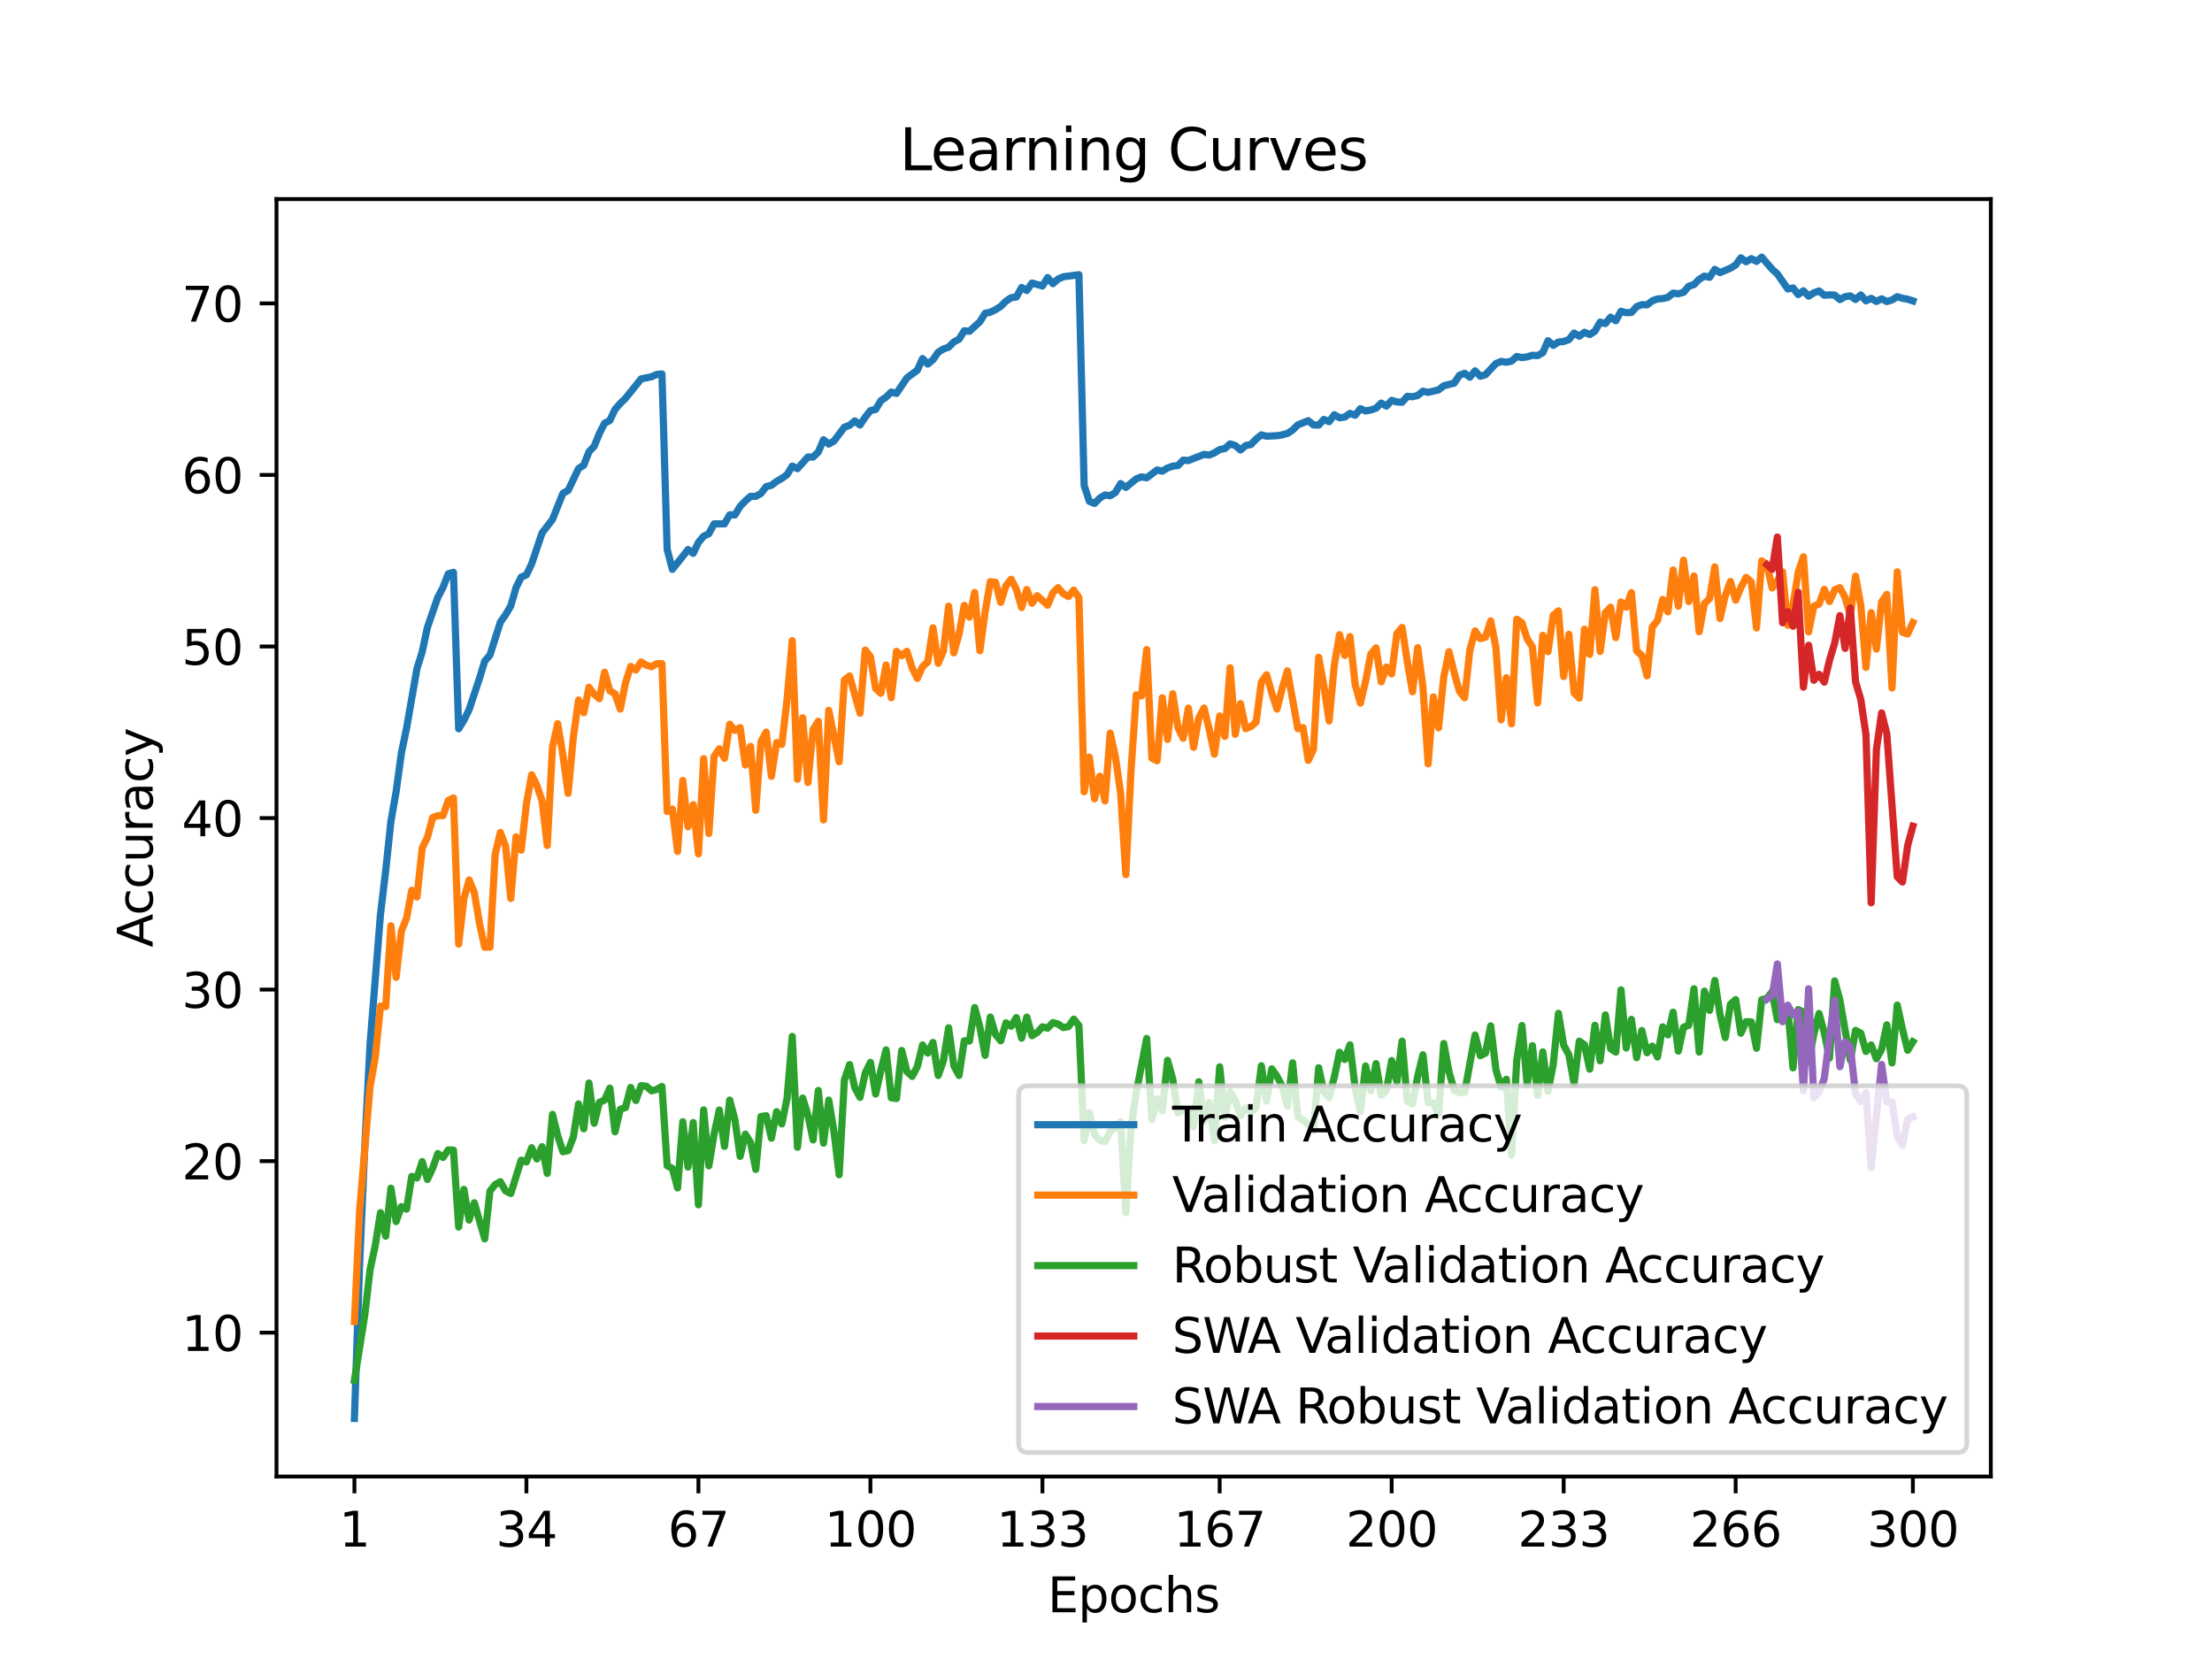 <?xml version="1.0" encoding="utf-8" standalone="no"?>
<!DOCTYPE svg PUBLIC "-//W3C//DTD SVG 1.1//EN"
  "http://www.w3.org/Graphics/SVG/1.1/DTD/svg11.dtd">
<svg xmlns:xlink="http://www.w3.org/1999/xlink" width="460.8pt" height="345.6pt" viewBox="0 0 460.8 345.6" xmlns="http://www.w3.org/2000/svg" version="1.1">
 <defs>
  <style type="text/css">*{stroke-linejoin: round; stroke-linecap: butt}</style>
 </defs>
 <g id="figure_1">
  <g id="patch_1">
   <path d="M 0 345.6 
L 460.8 345.6 
L 460.8 0 
L 0 0 
z
" style="fill: #ffffff"/>
  </g>
  <g id="axes_1">
   <g id="patch_2">
    <path d="M 57.6 307.584 
L 414.72 307.584 
L 414.72 41.472 
L 57.6 41.472 
z
" style="fill: #ffffff"/>
   </g>
   <g id="matplotlib.axis_1">
    <g id="xtick_1">
     <g id="line2d_1">
      <defs>
       <path id="mc9e2154bc6" d="M 0 0 
L 0 3.5 
" style="stroke: #000000; stroke-width: 0.8"/>
      </defs>
      <g>
       <use xlink:href="#mc9e2154bc6" x="73.833" y="307.584" style="stroke: #000000; stroke-width: 0.8"/>
      </g>
     </g>
     <g id="text_1">
      <!-- 1 -->
      <g transform="translate(70.651 322.182) scale(0.1 -0.1)">
       <defs>
        <path id="DejaVuSans-31" d="M 794 531 
L 1825 531 
L 1825 4091 
L 703 3866 
L 703 4441 
L 1819 4666 
L 2450 4666 
L 2450 531 
L 3481 531 
L 3481 0 
L 794 0 
L 794 531 
z
" transform="scale(0.016)"/>
       </defs>
       <use xlink:href="#DejaVuSans-31"/>
      </g>
     </g>
    </g>
    <g id="xtick_2">
     <g id="line2d_2">
      <g>
       <use xlink:href="#mc9e2154bc6" x="109.664" y="307.584" style="stroke: #000000; stroke-width: 0.8"/>
      </g>
     </g>
     <g id="text_2">
      <!-- 34 -->
      <g transform="translate(103.302 322.182) scale(0.1 -0.1)">
       <defs>
        <path id="DejaVuSans-33" d="M 2597 2516 
Q 3050 2419 3304 2112 
Q 3559 1806 3559 1356 
Q 3559 666 3084 287 
Q 2609 -91 1734 -91 
Q 1441 -91 1130 -33 
Q 819 25 488 141 
L 488 750 
Q 750 597 1062 519 
Q 1375 441 1716 441 
Q 2309 441 2620 675 
Q 2931 909 2931 1356 
Q 2931 1769 2642 2001 
Q 2353 2234 1838 2234 
L 1294 2234 
L 1294 2753 
L 1863 2753 
Q 2328 2753 2575 2939 
Q 2822 3125 2822 3475 
Q 2822 3834 2567 4026 
Q 2313 4219 1838 4219 
Q 1578 4219 1281 4162 
Q 984 4106 628 3988 
L 628 4550 
Q 988 4650 1302 4700 
Q 1616 4750 1894 4750 
Q 2613 4750 3031 4423 
Q 3450 4097 3450 3541 
Q 3450 3153 3228 2886 
Q 3006 2619 2597 2516 
z
" transform="scale(0.016)"/>
        <path id="DejaVuSans-34" d="M 2419 4116 
L 825 1625 
L 2419 1625 
L 2419 4116 
z
M 2253 4666 
L 3047 4666 
L 3047 1625 
L 3713 1625 
L 3713 1100 
L 3047 1100 
L 3047 0 
L 2419 0 
L 2419 1100 
L 313 1100 
L 313 1709 
L 2253 4666 
z
" transform="scale(0.016)"/>
       </defs>
       <use xlink:href="#DejaVuSans-33"/>
       <use xlink:href="#DejaVuSans-34" x="63.623"/>
      </g>
     </g>
    </g>
    <g id="xtick_3">
     <g id="line2d_3">
      <g>
       <use xlink:href="#mc9e2154bc6" x="145.496" y="307.584" style="stroke: #000000; stroke-width: 0.8"/>
      </g>
     </g>
     <g id="text_3">
      <!-- 67 -->
      <g transform="translate(139.133 322.182) scale(0.1 -0.1)">
       <defs>
        <path id="DejaVuSans-36" d="M 2113 2584 
Q 1688 2584 1439 2293 
Q 1191 2003 1191 1497 
Q 1191 994 1439 701 
Q 1688 409 2113 409 
Q 2538 409 2786 701 
Q 3034 994 3034 1497 
Q 3034 2003 2786 2293 
Q 2538 2584 2113 2584 
z
M 3366 4563 
L 3366 3988 
Q 3128 4100 2886 4159 
Q 2644 4219 2406 4219 
Q 1781 4219 1451 3797 
Q 1122 3375 1075 2522 
Q 1259 2794 1537 2939 
Q 1816 3084 2150 3084 
Q 2853 3084 3261 2657 
Q 3669 2231 3669 1497 
Q 3669 778 3244 343 
Q 2819 -91 2113 -91 
Q 1303 -91 875 529 
Q 447 1150 447 2328 
Q 447 3434 972 4092 
Q 1497 4750 2381 4750 
Q 2619 4750 2861 4703 
Q 3103 4656 3366 4563 
z
" transform="scale(0.016)"/>
        <path id="DejaVuSans-37" d="M 525 4666 
L 3525 4666 
L 3525 4397 
L 1831 0 
L 1172 0 
L 2766 4134 
L 525 4134 
L 525 4666 
z
" transform="scale(0.016)"/>
       </defs>
       <use xlink:href="#DejaVuSans-36"/>
       <use xlink:href="#DejaVuSans-37" x="63.623"/>
      </g>
     </g>
    </g>
    <g id="xtick_4">
     <g id="line2d_4">
      <g>
       <use xlink:href="#mc9e2154bc6" x="181.327" y="307.584" style="stroke: #000000; stroke-width: 0.8"/>
      </g>
     </g>
     <g id="text_4">
      <!-- 100 -->
      <g transform="translate(171.783 322.182) scale(0.1 -0.1)">
       <defs>
        <path id="DejaVuSans-30" d="M 2034 4250 
Q 1547 4250 1301 3770 
Q 1056 3291 1056 2328 
Q 1056 1369 1301 889 
Q 1547 409 2034 409 
Q 2525 409 2770 889 
Q 3016 1369 3016 2328 
Q 3016 3291 2770 3770 
Q 2525 4250 2034 4250 
z
M 2034 4750 
Q 2819 4750 3233 4129 
Q 3647 3509 3647 2328 
Q 3647 1150 3233 529 
Q 2819 -91 2034 -91 
Q 1250 -91 836 529 
Q 422 1150 422 2328 
Q 422 3509 836 4129 
Q 1250 4750 2034 4750 
z
" transform="scale(0.016)"/>
       </defs>
       <use xlink:href="#DejaVuSans-31"/>
       <use xlink:href="#DejaVuSans-30" x="63.623"/>
       <use xlink:href="#DejaVuSans-30" x="127.246"/>
      </g>
     </g>
    </g>
    <g id="xtick_5">
     <g id="line2d_5">
      <g>
       <use xlink:href="#mc9e2154bc6" x="217.158" y="307.584" style="stroke: #000000; stroke-width: 0.8"/>
      </g>
     </g>
     <g id="text_5">
      <!-- 133 -->
      <g transform="translate(207.615 322.182) scale(0.1 -0.1)">
       <use xlink:href="#DejaVuSans-31"/>
       <use xlink:href="#DejaVuSans-33" x="63.623"/>
       <use xlink:href="#DejaVuSans-33" x="127.246"/>
      </g>
     </g>
    </g>
    <g id="xtick_6">
     <g id="line2d_6">
      <g>
       <use xlink:href="#mc9e2154bc6" x="254.076" y="307.584" style="stroke: #000000; stroke-width: 0.8"/>
      </g>
     </g>
     <g id="text_6">
      <!-- 167 -->
      <g transform="translate(244.532 322.182) scale(0.1 -0.1)">
       <use xlink:href="#DejaVuSans-31"/>
       <use xlink:href="#DejaVuSans-36" x="63.623"/>
       <use xlink:href="#DejaVuSans-37" x="127.246"/>
      </g>
     </g>
    </g>
    <g id="xtick_7">
     <g id="line2d_7">
      <g>
       <use xlink:href="#mc9e2154bc6" x="289.907" y="307.584" style="stroke: #000000; stroke-width: 0.8"/>
      </g>
     </g>
     <g id="text_7">
      <!-- 200 -->
      <g transform="translate(280.363 322.182) scale(0.1 -0.1)">
       <defs>
        <path id="DejaVuSans-32" d="M 1228 531 
L 3431 531 
L 3431 0 
L 469 0 
L 469 531 
Q 828 903 1448 1529 
Q 2069 2156 2228 2338 
Q 2531 2678 2651 2914 
Q 2772 3150 2772 3378 
Q 2772 3750 2511 3984 
Q 2250 4219 1831 4219 
Q 1534 4219 1204 4116 
Q 875 4013 500 3803 
L 500 4441 
Q 881 4594 1212 4672 
Q 1544 4750 1819 4750 
Q 2544 4750 2975 4387 
Q 3406 4025 3406 3419 
Q 3406 3131 3298 2873 
Q 3191 2616 2906 2266 
Q 2828 2175 2409 1742 
Q 1991 1309 1228 531 
z
" transform="scale(0.016)"/>
       </defs>
       <use xlink:href="#DejaVuSans-32"/>
       <use xlink:href="#DejaVuSans-30" x="63.623"/>
       <use xlink:href="#DejaVuSans-30" x="127.246"/>
      </g>
     </g>
    </g>
    <g id="xtick_8">
     <g id="line2d_8">
      <g>
       <use xlink:href="#mc9e2154bc6" x="325.739" y="307.584" style="stroke: #000000; stroke-width: 0.8"/>
      </g>
     </g>
     <g id="text_8">
      <!-- 233 -->
      <g transform="translate(316.195 322.182) scale(0.1 -0.1)">
       <use xlink:href="#DejaVuSans-32"/>
       <use xlink:href="#DejaVuSans-33" x="63.623"/>
       <use xlink:href="#DejaVuSans-33" x="127.246"/>
      </g>
     </g>
    </g>
    <g id="xtick_9">
     <g id="line2d_9">
      <g>
       <use xlink:href="#mc9e2154bc6" x="361.57" y="307.584" style="stroke: #000000; stroke-width: 0.8"/>
      </g>
     </g>
     <g id="text_9">
      <!-- 266 -->
      <g transform="translate(352.026 322.182) scale(0.1 -0.1)">
       <use xlink:href="#DejaVuSans-32"/>
       <use xlink:href="#DejaVuSans-36" x="63.623"/>
       <use xlink:href="#DejaVuSans-36" x="127.246"/>
      </g>
     </g>
    </g>
    <g id="xtick_10">
     <g id="line2d_10">
      <g>
       <use xlink:href="#mc9e2154bc6" x="398.487" y="307.584" style="stroke: #000000; stroke-width: 0.8"/>
      </g>
     </g>
     <g id="text_10">
      <!-- 300 -->
      <g transform="translate(388.944 322.182) scale(0.1 -0.1)">
       <use xlink:href="#DejaVuSans-33"/>
       <use xlink:href="#DejaVuSans-30" x="63.623"/>
       <use xlink:href="#DejaVuSans-30" x="127.246"/>
      </g>
     </g>
    </g>
    <g id="text_11">
     <!-- Epochs -->
     <g transform="translate(218.244 335.861) scale(0.1 -0.1)">
      <defs>
       <path id="DejaVuSans-45" d="M 628 4666 
L 3578 4666 
L 3578 4134 
L 1259 4134 
L 1259 2753 
L 3481 2753 
L 3481 2222 
L 1259 2222 
L 1259 531 
L 3634 531 
L 3634 0 
L 628 0 
L 628 4666 
z
" transform="scale(0.016)"/>
       <path id="DejaVuSans-70" d="M 1159 525 
L 1159 -1331 
L 581 -1331 
L 581 3500 
L 1159 3500 
L 1159 2969 
Q 1341 3281 1617 3432 
Q 1894 3584 2278 3584 
Q 2916 3584 3314 3078 
Q 3713 2572 3713 1747 
Q 3713 922 3314 415 
Q 2916 -91 2278 -91 
Q 1894 -91 1617 61 
Q 1341 213 1159 525 
z
M 3116 1747 
Q 3116 2381 2855 2742 
Q 2594 3103 2138 3103 
Q 1681 3103 1420 2742 
Q 1159 2381 1159 1747 
Q 1159 1113 1420 752 
Q 1681 391 2138 391 
Q 2594 391 2855 752 
Q 3116 1113 3116 1747 
z
" transform="scale(0.016)"/>
       <path id="DejaVuSans-6f" d="M 1959 3097 
Q 1497 3097 1228 2736 
Q 959 2375 959 1747 
Q 959 1119 1226 758 
Q 1494 397 1959 397 
Q 2419 397 2687 759 
Q 2956 1122 2956 1747 
Q 2956 2369 2687 2733 
Q 2419 3097 1959 3097 
z
M 1959 3584 
Q 2709 3584 3137 3096 
Q 3566 2609 3566 1747 
Q 3566 888 3137 398 
Q 2709 -91 1959 -91 
Q 1206 -91 779 398 
Q 353 888 353 1747 
Q 353 2609 779 3096 
Q 1206 3584 1959 3584 
z
" transform="scale(0.016)"/>
       <path id="DejaVuSans-63" d="M 3122 3366 
L 3122 2828 
Q 2878 2963 2633 3030 
Q 2388 3097 2138 3097 
Q 1578 3097 1268 2742 
Q 959 2388 959 1747 
Q 959 1106 1268 751 
Q 1578 397 2138 397 
Q 2388 397 2633 464 
Q 2878 531 3122 666 
L 3122 134 
Q 2881 22 2623 -34 
Q 2366 -91 2075 -91 
Q 1284 -91 818 406 
Q 353 903 353 1747 
Q 353 2603 823 3093 
Q 1294 3584 2113 3584 
Q 2378 3584 2631 3529 
Q 2884 3475 3122 3366 
z
" transform="scale(0.016)"/>
       <path id="DejaVuSans-68" d="M 3513 2113 
L 3513 0 
L 2938 0 
L 2938 2094 
Q 2938 2591 2744 2837 
Q 2550 3084 2163 3084 
Q 1697 3084 1428 2787 
Q 1159 2491 1159 1978 
L 1159 0 
L 581 0 
L 581 4863 
L 1159 4863 
L 1159 2956 
Q 1366 3272 1645 3428 
Q 1925 3584 2291 3584 
Q 2894 3584 3203 3211 
Q 3513 2838 3513 2113 
z
" transform="scale(0.016)"/>
       <path id="DejaVuSans-73" d="M 2834 3397 
L 2834 2853 
Q 2591 2978 2328 3040 
Q 2066 3103 1784 3103 
Q 1356 3103 1142 2972 
Q 928 2841 928 2578 
Q 928 2378 1081 2264 
Q 1234 2150 1697 2047 
L 1894 2003 
Q 2506 1872 2764 1633 
Q 3022 1394 3022 966 
Q 3022 478 2636 193 
Q 2250 -91 1575 -91 
Q 1294 -91 989 -36 
Q 684 19 347 128 
L 347 722 
Q 666 556 975 473 
Q 1284 391 1588 391 
Q 1994 391 2212 530 
Q 2431 669 2431 922 
Q 2431 1156 2273 1281 
Q 2116 1406 1581 1522 
L 1381 1569 
Q 847 1681 609 1914 
Q 372 2147 372 2553 
Q 372 3047 722 3315 
Q 1072 3584 1716 3584 
Q 2034 3584 2315 3537 
Q 2597 3491 2834 3397 
z
" transform="scale(0.016)"/>
      </defs>
      <use xlink:href="#DejaVuSans-45"/>
      <use xlink:href="#DejaVuSans-70" x="63.184"/>
      <use xlink:href="#DejaVuSans-6f" x="126.66"/>
      <use xlink:href="#DejaVuSans-63" x="187.842"/>
      <use xlink:href="#DejaVuSans-68" x="242.822"/>
      <use xlink:href="#DejaVuSans-73" x="306.201"/>
     </g>
    </g>
   </g>
   <g id="matplotlib.axis_2">
    <g id="ytick_1">
     <g id="line2d_11">
      <defs>
       <path id="m86e53a3d18" d="M 0 0 
L -3.5 0 
" style="stroke: #000000; stroke-width: 0.8"/>
      </defs>
      <g>
       <use xlink:href="#m86e53a3d18" x="57.6" y="277.617" style="stroke: #000000; stroke-width: 0.8"/>
      </g>
     </g>
     <g id="text_12">
      <!-- 10 -->
      <g transform="translate(37.875 281.416) scale(0.1 -0.1)">
       <use xlink:href="#DejaVuSans-31"/>
       <use xlink:href="#DejaVuSans-30" x="63.623"/>
      </g>
     </g>
    </g>
    <g id="ytick_2">
     <g id="line2d_12">
      <g>
       <use xlink:href="#m86e53a3d18" x="57.6" y="241.882" style="stroke: #000000; stroke-width: 0.8"/>
      </g>
     </g>
     <g id="text_13">
      <!-- 20 -->
      <g transform="translate(37.875 245.681) scale(0.1 -0.1)">
       <use xlink:href="#DejaVuSans-32"/>
       <use xlink:href="#DejaVuSans-30" x="63.623"/>
      </g>
     </g>
    </g>
    <g id="ytick_3">
     <g id="line2d_13">
      <g>
       <use xlink:href="#m86e53a3d18" x="57.6" y="206.146" style="stroke: #000000; stroke-width: 0.8"/>
      </g>
     </g>
     <g id="text_14">
      <!-- 30 -->
      <g transform="translate(37.875 209.946) scale(0.1 -0.1)">
       <use xlink:href="#DejaVuSans-33"/>
       <use xlink:href="#DejaVuSans-30" x="63.623"/>
      </g>
     </g>
    </g>
    <g id="ytick_4">
     <g id="line2d_14">
      <g>
       <use xlink:href="#m86e53a3d18" x="57.6" y="170.411" style="stroke: #000000; stroke-width: 0.8"/>
      </g>
     </g>
     <g id="text_15">
      <!-- 40 -->
      <g transform="translate(37.875 174.211) scale(0.1 -0.1)">
       <use xlink:href="#DejaVuSans-34"/>
       <use xlink:href="#DejaVuSans-30" x="63.623"/>
      </g>
     </g>
    </g>
    <g id="ytick_5">
     <g id="line2d_15">
      <g>
       <use xlink:href="#m86e53a3d18" x="57.6" y="134.676" style="stroke: #000000; stroke-width: 0.8"/>
      </g>
     </g>
     <g id="text_16">
      <!-- 50 -->
      <g transform="translate(37.875 138.475) scale(0.1 -0.1)">
       <defs>
        <path id="DejaVuSans-35" d="M 691 4666 
L 3169 4666 
L 3169 4134 
L 1269 4134 
L 1269 2991 
Q 1406 3038 1543 3061 
Q 1681 3084 1819 3084 
Q 2600 3084 3056 2656 
Q 3513 2228 3513 1497 
Q 3513 744 3044 326 
Q 2575 -91 1722 -91 
Q 1428 -91 1123 -41 
Q 819 9 494 109 
L 494 744 
Q 775 591 1075 516 
Q 1375 441 1709 441 
Q 2250 441 2565 725 
Q 2881 1009 2881 1497 
Q 2881 1984 2565 2268 
Q 2250 2553 1709 2553 
Q 1456 2553 1204 2497 
Q 953 2441 691 2322 
L 691 4666 
z
" transform="scale(0.016)"/>
       </defs>
       <use xlink:href="#DejaVuSans-35"/>
       <use xlink:href="#DejaVuSans-30" x="63.623"/>
      </g>
     </g>
    </g>
    <g id="ytick_6">
     <g id="line2d_16">
      <g>
       <use xlink:href="#m86e53a3d18" x="57.6" y="98.941" style="stroke: #000000; stroke-width: 0.8"/>
      </g>
     </g>
     <g id="text_17">
      <!-- 60 -->
      <g transform="translate(37.875 102.74) scale(0.1 -0.1)">
       <use xlink:href="#DejaVuSans-36"/>
       <use xlink:href="#DejaVuSans-30" x="63.623"/>
      </g>
     </g>
    </g>
    <g id="ytick_7">
     <g id="line2d_17">
      <g>
       <use xlink:href="#m86e53a3d18" x="57.6" y="63.206" style="stroke: #000000; stroke-width: 0.8"/>
      </g>
     </g>
     <g id="text_18">
      <!-- 70 -->
      <g transform="translate(37.875 67.005) scale(0.1 -0.1)">
       <use xlink:href="#DejaVuSans-37"/>
       <use xlink:href="#DejaVuSans-30" x="63.623"/>
      </g>
     </g>
    </g>
    <g id="text_19">
     <!-- Accuracy -->
     <g transform="translate(31.795 197.356) rotate(-90) scale(0.1 -0.1)">
      <defs>
       <path id="DejaVuSans-41" d="M 2188 4044 
L 1331 1722 
L 3047 1722 
L 2188 4044 
z
M 1831 4666 
L 2547 4666 
L 4325 0 
L 3669 0 
L 3244 1197 
L 1141 1197 
L 716 0 
L 50 0 
L 1831 4666 
z
" transform="scale(0.016)"/>
       <path id="DejaVuSans-75" d="M 544 1381 
L 544 3500 
L 1119 3500 
L 1119 1403 
Q 1119 906 1312 657 
Q 1506 409 1894 409 
Q 2359 409 2629 706 
Q 2900 1003 2900 1516 
L 2900 3500 
L 3475 3500 
L 3475 0 
L 2900 0 
L 2900 538 
Q 2691 219 2414 64 
Q 2138 -91 1772 -91 
Q 1169 -91 856 284 
Q 544 659 544 1381 
z
M 1991 3584 
L 1991 3584 
z
" transform="scale(0.016)"/>
       <path id="DejaVuSans-72" d="M 2631 2963 
Q 2534 3019 2420 3045 
Q 2306 3072 2169 3072 
Q 1681 3072 1420 2755 
Q 1159 2438 1159 1844 
L 1159 0 
L 581 0 
L 581 3500 
L 1159 3500 
L 1159 2956 
Q 1341 3275 1631 3429 
Q 1922 3584 2338 3584 
Q 2397 3584 2469 3576 
Q 2541 3569 2628 3553 
L 2631 2963 
z
" transform="scale(0.016)"/>
       <path id="DejaVuSans-61" d="M 2194 1759 
Q 1497 1759 1228 1600 
Q 959 1441 959 1056 
Q 959 750 1161 570 
Q 1363 391 1709 391 
Q 2188 391 2477 730 
Q 2766 1069 2766 1631 
L 2766 1759 
L 2194 1759 
z
M 3341 1997 
L 3341 0 
L 2766 0 
L 2766 531 
Q 2569 213 2275 61 
Q 1981 -91 1556 -91 
Q 1019 -91 701 211 
Q 384 513 384 1019 
Q 384 1609 779 1909 
Q 1175 2209 1959 2209 
L 2766 2209 
L 2766 2266 
Q 2766 2663 2505 2880 
Q 2244 3097 1772 3097 
Q 1472 3097 1187 3025 
Q 903 2953 641 2809 
L 641 3341 
Q 956 3463 1253 3523 
Q 1550 3584 1831 3584 
Q 2591 3584 2966 3190 
Q 3341 2797 3341 1997 
z
" transform="scale(0.016)"/>
       <path id="DejaVuSans-79" d="M 2059 -325 
Q 1816 -950 1584 -1140 
Q 1353 -1331 966 -1331 
L 506 -1331 
L 506 -850 
L 844 -850 
Q 1081 -850 1212 -737 
Q 1344 -625 1503 -206 
L 1606 56 
L 191 3500 
L 800 3500 
L 1894 763 
L 2988 3500 
L 3597 3500 
L 2059 -325 
z
" transform="scale(0.016)"/>
      </defs>
      <use xlink:href="#DejaVuSans-41"/>
      <use xlink:href="#DejaVuSans-63" x="66.658"/>
      <use xlink:href="#DejaVuSans-63" x="121.639"/>
      <use xlink:href="#DejaVuSans-75" x="176.619"/>
      <use xlink:href="#DejaVuSans-72" x="239.998"/>
      <use xlink:href="#DejaVuSans-61" x="281.111"/>
      <use xlink:href="#DejaVuSans-63" x="342.391"/>
      <use xlink:href="#DejaVuSans-79" x="397.371"/>
     </g>
    </g>
   </g>
   <g id="line2d_18">
    <path d="M 73.833 295.488 
L 74.919 263.194 
L 76.004 238.505 
L 77.09 217.5 
L 79.262 190.466 
L 80.348 181.364 
L 81.433 171.126 
L 82.519 164.919 
L 83.605 156.946 
L 84.691 151.693 
L 86.862 139.275 
L 87.948 135.795 
L 89.034 130.706 
L 91.206 124.413 
L 92.291 122.369 
L 93.377 119.539 
L 94.463 119.228 
L 95.549 151.825 
L 96.635 150.039 
L 97.72 147.837 
L 99.892 141.298 
L 100.978 137.717 
L 102.064 136.474 
L 104.235 129.602 
L 105.321 128.065 
L 106.407 126.221 
L 107.493 122.44 
L 108.578 120.214 
L 109.664 119.764 
L 110.75 117.47 
L 112.922 111.023 
L 115.093 108.207 
L 117.265 102.775 
L 118.351 102.164 
L 120.522 97.619 
L 121.608 96.911 
L 122.694 94.11 
L 123.78 92.966 
L 124.865 90.289 
L 125.951 88.163 
L 127.037 87.591 
L 128.123 85.283 
L 129.209 84.047 
L 130.294 82.989 
L 133.552 78.933 
L 135.723 78.486 
L 136.809 78 
L 137.895 77.897 
L 138.981 114.429 
L 140.067 118.602 
L 142.238 115.879 
L 143.324 114.479 
L 144.41 115.261 
L 145.496 112.999 
L 146.581 111.698 
L 147.667 111.166 
L 148.753 109.136 
L 150.925 109.129 
L 152.01 107.242 
L 153.096 107.264 
L 154.182 105.484 
L 155.268 104.348 
L 156.354 103.408 
L 157.439 103.404 
L 158.525 102.79 
L 159.611 101.375 
L 160.697 101.092 
L 161.783 100.288 
L 162.868 99.656 
L 163.954 98.887 
L 165.04 97.097 
L 166.126 97.626 
L 168.297 95.203 
L 169.383 95.214 
L 170.469 94.16 
L 171.555 91.605 
L 172.641 92.505 
L 173.726 91.88 
L 175.898 88.992 
L 176.984 88.599 
L 178.07 87.681 
L 179.155 88.535 
L 180.241 86.909 
L 181.327 85.533 
L 182.413 85.294 
L 183.499 83.471 
L 184.584 82.728 
L 185.67 81.674 
L 186.756 81.956 
L 188.928 78.722 
L 191.099 77.117 
L 192.185 74.691 
L 193.271 75.842 
L 194.357 74.941 
L 195.442 73.372 
L 196.528 72.704 
L 197.614 72.325 
L 198.7 71.235 
L 199.786 70.66 
L 200.871 68.913 
L 201.957 69.009 
L 204.129 67.029 
L 205.215 65.261 
L 206.3 65.046 
L 207.386 64.507 
L 208.472 63.824 
L 209.558 62.738 
L 210.644 62.019 
L 211.729 61.869 
L 212.815 59.89 
L 213.901 60.515 
L 214.987 58.964 
L 217.158 59.579 
L 218.244 57.824 
L 219.33 59.086 
L 220.416 58.146 
L 221.502 57.66 
L 224.759 57.227 
L 225.845 101.139 
L 226.931 104.433 
L 228.016 104.877 
L 229.102 103.762 
L 230.188 103.111 
L 231.274 103.279 
L 232.36 102.597 
L 233.445 100.738 
L 234.531 101.535 
L 236.703 99.752 
L 237.789 99.338 
L 238.875 99.545 
L 241.046 97.905 
L 242.132 98.151 
L 243.218 97.487 
L 244.304 97.111 
L 245.389 96.986 
L 246.475 95.853 
L 247.561 95.943 
L 250.818 94.656 
L 251.904 94.799 
L 252.99 94.345 
L 254.076 93.656 
L 255.162 93.445 
L 256.247 92.473 
L 257.333 92.809 
L 258.419 93.741 
L 259.505 92.805 
L 260.591 92.605 
L 261.676 91.462 
L 262.762 90.597 
L 263.848 90.868 
L 266.02 90.761 
L 267.105 90.597 
L 268.191 90.293 
L 269.277 89.589 
L 270.363 88.51 
L 272.534 87.645 
L 273.62 88.521 
L 274.706 88.56 
L 275.792 87.373 
L 276.878 87.845 
L 277.963 86.394 
L 279.049 87.034 
L 280.135 86.877 
L 281.221 86.116 
L 282.307 86.494 
L 283.392 85.136 
L 284.478 85.608 
L 285.564 85.412 
L 286.65 85.04 
L 287.736 83.971 
L 288.821 84.593 
L 289.907 83.407 
L 290.993 83.736 
L 292.079 83.796 
L 293.165 82.564 
L 294.25 82.649 
L 295.336 82.385 
L 296.422 81.491 
L 297.508 81.738 
L 299.679 81.223 
L 300.765 80.359 
L 302.937 79.819 
L 304.023 78.186 
L 305.108 77.771 
L 306.194 78.579 
L 307.28 77.25 
L 308.366 78.375 
L 309.452 78.057 
L 311.623 75.738 
L 312.709 75.284 
L 313.795 75.456 
L 314.881 75.227 
L 315.966 74.269 
L 317.052 74.484 
L 318.138 74.341 
L 319.224 74.009 
L 320.31 74.08 
L 321.395 73.465 
L 322.481 70.978 
L 323.567 71.943 
L 324.653 71.257 
L 325.739 71.132 
L 326.824 70.753 
L 327.91 69.381 
L 328.996 70.038 
L 330.082 69.22 
L 331.168 69.699 
L 332.253 68.988 
L 333.339 67.104 
L 334.425 67.408 
L 335.511 66.082 
L 336.597 66.819 
L 337.682 64.85 
L 338.768 65.139 
L 339.854 65.096 
L 340.94 63.881 
L 342.026 63.456 
L 343.111 63.51 
L 344.197 62.67 
L 345.283 62.273 
L 346.369 62.194 
L 347.455 61.944 
L 348.54 61.062 
L 349.626 61.197 
L 350.712 60.897 
L 351.798 59.622 
L 352.884 59.289 
L 353.969 58.189 
L 355.055 57.52 
L 356.141 57.77 
L 357.227 56.112 
L 358.313 56.791 
L 360.484 55.873 
L 361.57 55.194 
L 362.656 53.711 
L 363.742 54.533 
L 364.827 53.882 
L 365.913 54.451 
L 366.999 53.568 
L 369.171 56.094 
L 370.256 57.063 
L 372.428 60.197 
L 373.514 59.986 
L 374.6 61.362 
L 375.685 60.583 
L 376.771 61.694 
L 377.857 60.994 
L 378.943 60.608 
L 380.029 61.505 
L 381.114 61.426 
L 382.2 61.473 
L 383.286 62.402 
L 384.372 61.801 
L 385.458 61.641 
L 386.543 62.391 
L 387.629 61.444 
L 388.715 62.673 
L 389.801 62.159 
L 390.887 62.798 
L 391.972 62.248 
L 393.058 62.816 
L 394.144 62.487 
L 395.23 61.801 
L 396.316 62.141 
L 397.401 62.327 
L 398.487 62.684 
L 398.487 62.684 
" clip-path="url(#p921eafb1c4)" style="fill: none; stroke: #1f77b4; stroke-width: 1.5; stroke-linecap: square"/>
   </g>
   <g id="line2d_19">
    <path d="M 73.833 275.294 
L 74.919 252.138 
L 77.09 226.337 
L 78.176 220.298 
L 79.262 209.577 
L 80.348 209.684 
L 81.433 192.853 
L 82.519 203.609 
L 83.605 193.997 
L 84.691 191.281 
L 85.777 185.456 
L 86.862 186.849 
L 87.948 176.665 
L 89.034 174.449 
L 90.12 170.34 
L 91.206 169.911 
L 92.291 169.911 
L 93.377 166.766 
L 94.463 166.23 
L 95.549 196.677 
L 96.635 187.278 
L 97.72 183.312 
L 98.806 185.92 
L 99.892 192.388 
L 100.978 197.32 
L 102.064 197.32 
L 103.149 177.987 
L 104.235 173.413 
L 105.321 176.308 
L 106.407 187.171 
L 107.493 174.342 
L 108.578 177.094 
L 109.664 167.445 
L 110.75 161.406 
L 111.836 163.622 
L 112.922 166.838 
L 114.007 176.129 
L 115.093 155.617 
L 116.179 150.757 
L 117.265 157.296 
L 118.351 165.265 
L 119.436 153.58 
L 120.522 145.826 
L 121.608 148.47 
L 122.694 143.181 
L 123.78 144.611 
L 124.865 145.54 
L 125.951 140.036 
L 127.037 143.896 
L 128.123 144.539 
L 129.209 147.719 
L 130.294 142.288 
L 131.38 138.821 
L 132.466 139.572 
L 133.552 137.892 
L 134.638 138.571 
L 135.723 138.893 
L 136.809 138.25 
L 137.895 138.25 
L 138.981 169.053 
L 140.067 168.553 
L 141.152 177.38 
L 142.238 162.585 
L 143.324 172.234 
L 144.41 167.624 
L 145.496 177.88 
L 146.581 158.047 
L 147.667 173.627 
L 148.753 157.582 
L 149.839 155.974 
L 150.925 157.975 
L 152.01 150.864 
L 153.096 152.151 
L 154.182 151.579 
L 155.268 159.369 
L 156.354 155.474 
L 157.439 168.803 
L 158.525 154.509 
L 159.611 152.508 
L 160.697 161.728 
L 161.783 154.688 
L 162.868 155.081 
L 163.954 145.754 
L 165.04 133.461 
L 166.126 162.335 
L 167.212 149.542 
L 168.297 163.014 
L 169.383 151.972 
L 170.469 150.257 
L 171.555 170.804 
L 172.641 147.97 
L 174.812 158.69 
L 175.898 141.68 
L 176.984 140.823 
L 179.155 148.577 
L 180.241 135.427 
L 181.327 136.82 
L 182.413 143.431 
L 183.499 144.432 
L 184.584 138.536 
L 185.67 145.361 
L 186.756 135.677 
L 187.842 136.606 
L 188.928 135.677 
L 190.013 139.143 
L 191.099 141.323 
L 192.185 138.857 
L 193.271 137.892 
L 194.357 130.781 
L 195.442 138.178 
L 196.528 135.641 
L 197.614 126.278 
L 198.7 135.998 
L 199.786 132.103 
L 200.871 126.1 
L 201.957 128.565 
L 203.043 123.42 
L 204.129 135.57 
L 205.215 127.493 
L 206.3 121.168 
L 207.386 121.311 
L 208.472 125.492 
L 209.558 121.99 
L 210.644 120.668 
L 211.729 122.776 
L 212.815 126.564 
L 213.901 122.812 
L 214.987 125.671 
L 216.073 124.099 
L 218.244 126.064 
L 219.33 123.491 
L 220.416 122.419 
L 221.502 123.67 
L 222.587 124.277 
L 223.673 122.919 
L 224.759 124.492 
L 225.845 164.944 
L 226.931 157.725 
L 228.016 166.409 
L 229.102 161.692 
L 230.188 166.838 
L 231.274 152.722 
L 232.36 157.618 
L 233.445 165.23 
L 234.531 182.204 
L 235.617 160.477 
L 236.703 144.753 
L 237.789 144.968 
L 238.875 135.319 
L 239.96 157.94 
L 241.046 158.476 
L 242.132 145.361 
L 243.218 154.045 
L 244.304 144.503 
L 245.389 151.579 
L 246.475 153.794 
L 247.561 147.505 
L 248.647 155.688 
L 249.733 149.578 
L 250.818 147.505 
L 251.904 151.936 
L 252.99 157.118 
L 254.076 149.149 
L 255.162 153.401 
L 256.247 139.107 
L 257.333 152.973 
L 258.419 146.576 
L 259.505 151.793 
L 260.591 151.364 
L 261.676 150.4 
L 262.762 142.109 
L 263.848 140.572 
L 264.934 144.396 
L 266.02 147.719 
L 267.105 143.36 
L 268.191 139.751 
L 270.363 151.793 
L 271.449 151.579 
L 272.534 158.404 
L 273.62 156.117 
L 274.706 136.927 
L 275.792 142.895 
L 276.878 150.185 
L 277.963 138.5 
L 279.049 132.21 
L 280.135 136.534 
L 281.221 132.603 
L 282.307 142.645 
L 283.392 146.469 
L 284.478 141.93 
L 285.564 136.248 
L 286.65 134.962 
L 287.736 142.038 
L 288.821 138.964 
L 289.907 140.394 
L 290.993 131.996 
L 292.079 130.71 
L 293.165 137.785 
L 294.25 144.11 
L 295.336 134.926 
L 296.422 143.11 
L 297.508 159.119 
L 298.594 145.182 
L 299.679 151.615 
L 300.765 141.001 
L 301.851 135.748 
L 302.937 140.144 
L 304.023 144.003 
L 305.108 145.361 
L 306.194 135.462 
L 307.28 131.424 
L 308.366 133.032 
L 309.452 132.746 
L 310.537 129.352 
L 311.623 134.855 
L 312.709 149.971 
L 313.795 141.18 
L 314.881 150.793 
L 315.966 128.994 
L 317.052 129.745 
L 318.138 133.104 
L 319.224 134.748 
L 320.31 146.433 
L 321.395 132.353 
L 322.481 135.748 
L 323.567 128.172 
L 324.653 127.243 
L 325.739 140.93 
L 326.824 132.139 
L 327.91 144.325 
L 328.996 145.432 
L 330.082 131.067 
L 331.168 136.32 
L 332.253 122.848 
L 333.339 135.712 
L 334.425 127.636 
L 335.511 126.493 
L 336.597 132.818 
L 337.682 125.385 
L 338.768 126.457 
L 339.854 123.455 
L 340.94 135.605 
L 342.026 136.534 
L 343.111 140.787 
L 344.197 130.602 
L 345.283 129.316 
L 346.369 124.885 
L 347.455 127.458 
L 348.54 118.738 
L 349.626 126.278 
L 350.712 116.701 
L 351.798 125.314 
L 352.884 119.989 
L 353.969 131.603 
L 355.055 125.742 
L 356.141 124.706 
L 357.227 118.095 
L 358.313 128.851 
L 359.398 124.134 
L 360.484 121.132 
L 361.57 125.028 
L 362.656 122.419 
L 363.742 120.275 
L 364.827 121.24 
L 365.913 130.817 
L 366.999 116.844 
L 368.085 117.666 
L 369.171 122.49 
L 370.256 120.99 
L 371.342 119.131 
L 372.428 130.245 
L 373.514 126.064 
L 374.6 119.203 
L 375.685 115.987 
L 376.771 131.639 
L 377.857 126.243 
L 378.943 125.85 
L 380.029 122.776 
L 381.114 125.314 
L 382.2 122.884 
L 383.286 122.419 
L 384.372 124.456 
L 385.458 128.315 
L 386.543 120.025 
L 387.629 126.028 
L 388.715 139.036 
L 389.801 127.636 
L 390.887 135.212 
L 391.972 125.385 
L 393.058 123.813 
L 394.144 143.324 
L 395.23 119.131 
L 396.316 131.71 
L 397.401 132.067 
L 398.487 129.673 
L 398.487 129.673 
" clip-path="url(#p921eafb1c4)" style="fill: none; stroke: #ff7f0e; stroke-width: 1.5; stroke-linecap: square"/>
   </g>
   <g id="line2d_20">
    <path d="M 73.833 287.549 
L 76.004 273.871 
L 77.09 264.506 
L 78.176 259.429 
L 79.262 252.627 
L 80.348 257.531 
L 81.433 247.525 
L 82.519 254.475 
L 83.605 251.37 
L 84.691 251.888 
L 85.777 245.061 
L 86.862 245.381 
L 87.948 241.98 
L 89.034 245.702 
L 90.12 243.385 
L 91.206 240.304 
L 92.291 241.118 
L 93.377 239.54 
L 94.463 239.59 
L 95.549 255.609 
L 96.635 247.772 
L 97.72 254.155 
L 98.806 250.557 
L 100.978 258.073 
L 102.064 248.141 
L 103.149 246.761 
L 104.235 246.17 
L 105.321 248.092 
L 106.407 248.634 
L 108.578 241.685 
L 109.664 242.054 
L 110.75 239.097 
L 111.836 241.438 
L 112.922 238.875 
L 114.007 244.445 
L 115.093 232.147 
L 116.179 236.558 
L 117.265 239.935 
L 118.351 239.688 
L 119.436 236.879 
L 120.522 229.954 
L 121.608 235.154 
L 122.694 225.616 
L 123.78 233.995 
L 124.865 229.633 
L 125.951 229.165 
L 127.037 226.676 
L 128.123 235.77 
L 129.209 231.087 
L 130.294 230.717 
L 131.38 226.528 
L 132.466 229.263 
L 133.552 226.158 
L 134.638 226.281 
L 135.723 227.243 
L 136.809 226.947 
L 137.895 226.331 
L 138.981 242.843 
L 140.067 243.41 
L 141.152 247.476 
L 142.238 233.675 
L 143.324 243.114 
L 144.41 233.847 
L 145.496 250.976 
L 146.581 231.21 
L 147.667 242.867 
L 148.753 236.263 
L 149.839 231.235 
L 150.925 238.826 
L 152.01 229.165 
L 153.096 233.256 
L 154.182 240.896 
L 155.268 236.263 
L 156.354 238.012 
L 157.439 243.607 
L 158.525 232.591 
L 159.611 232.418 
L 160.697 237.101 
L 161.783 231.58 
L 162.868 234.143 
L 163.954 228.844 
L 165.04 215.906 
L 166.126 238.998 
L 167.212 228.746 
L 168.297 232.245 
L 169.383 237.47 
L 170.469 227.169 
L 171.555 238.136 
L 172.641 229.165 
L 173.726 235.72 
L 174.812 244.716 
L 175.898 224.975 
L 176.984 221.771 
L 178.07 226.577 
L 179.155 228.598 
L 180.241 223.546 
L 181.327 221.303 
L 182.413 227.908 
L 183.499 223.004 
L 184.584 218.715 
L 185.67 228.697 
L 186.756 228.844 
L 187.842 218.839 
L 188.928 223.225 
L 190.013 224.236 
L 191.099 222.19 
L 192.185 217.68 
L 193.271 219.381 
L 194.357 217.163 
L 195.442 224.039 
L 196.528 220.983 
L 197.614 214.107 
L 198.7 221.993 
L 199.786 224.039 
L 200.871 216.818 
L 201.957 216.867 
L 203.043 209.893 
L 204.129 213.959 
L 205.215 219.849 
L 206.3 211.864 
L 207.386 215.512 
L 208.472 216.818 
L 209.558 213.072 
L 210.644 213.786 
L 211.729 211.987 
L 212.815 216.276 
L 213.901 211.889 
L 214.987 215.758 
L 216.073 215.093 
L 217.158 213.91 
L 218.244 214.181 
L 219.33 213.022 
L 220.416 213.318 
L 221.502 214.058 
L 222.587 213.86 
L 223.673 212.308 
L 224.759 213.639 
L 225.845 237.618 
L 226.931 231.851 
L 228.016 236.361 
L 229.102 237.52 
L 230.188 237.84 
L 231.274 235.696 
L 232.36 234.932 
L 233.445 233.626 
L 234.531 252.627 
L 235.617 234.858 
L 236.703 227.612 
L 238.875 216.325 
L 239.96 233.157 
L 241.046 228.943 
L 242.132 231.408 
L 243.218 220.884 
L 244.304 224.803 
L 245.389 231.827 
L 246.475 231.186 
L 247.561 231.186 
L 248.647 234.71 
L 249.733 225.345 
L 250.818 233.502 
L 251.904 229.658 
L 252.99 237.593 
L 254.076 222.24 
L 255.162 232.714 
L 256.247 227.44 
L 257.333 229.288 
L 258.419 232.443 
L 259.505 230.816 
L 260.591 231.629 
L 261.676 230.668 
L 262.762 222.018 
L 263.848 229.362 
L 264.934 222.659 
L 266.02 224.187 
L 267.105 226.281 
L 268.191 230.422 
L 269.277 221.402 
L 270.363 232.64 
L 271.449 233.305 
L 272.534 234.242 
L 273.62 235.474 
L 274.706 222.437 
L 275.792 227.464 
L 276.878 228.672 
L 277.963 224.359 
L 279.049 219.208 
L 280.135 220.712 
L 281.221 217.656 
L 282.307 226.7 
L 283.392 231.555 
L 284.478 222.067 
L 285.564 227.243 
L 286.65 221.574 
L 287.736 228.154 
L 288.821 227.119 
L 289.907 220.933 
L 290.993 225.37 
L 292.079 216.892 
L 293.165 229.387 
L 294.25 229.954 
L 295.336 224.162 
L 296.422 219.726 
L 297.508 229.658 
L 298.594 229.756 
L 299.679 231.974 
L 300.765 217.385 
L 301.851 223.275 
L 302.937 227.095 
L 304.023 227.612 
L 305.108 227.588 
L 307.28 215.61 
L 308.366 219.923 
L 309.452 219.381 
L 310.537 213.712 
L 311.623 222.831 
L 312.709 226.479 
L 313.795 224.827 
L 314.881 240.6 
L 315.966 220.909 
L 317.052 213.639 
L 318.138 226.06 
L 319.224 217.828 
L 320.31 228.204 
L 321.395 219.134 
L 322.481 227.341 
L 323.567 221.747 
L 324.653 211.1 
L 325.739 217.73 
L 326.824 219.726 
L 327.91 225.739 
L 328.996 216.892 
L 330.082 217.656 
L 331.168 222.733 
L 332.253 213.589 
L 333.339 220.983 
L 334.425 211.421 
L 335.511 218.444 
L 336.597 219.184 
L 337.682 206.196 
L 338.768 218.321 
L 339.854 212.357 
L 340.94 220.342 
L 342.026 214.674 
L 343.111 219.307 
L 344.197 217.927 
L 345.283 220.194 
L 346.369 213.91 
L 347.455 215.585 
L 348.54 210.854 
L 349.626 218.962 
L 350.712 213.984 
L 351.798 213.589 
L 352.884 205.974 
L 353.969 219.159 
L 355.055 206.467 
L 356.141 210.484 
L 357.227 204.249 
L 358.313 211.347 
L 359.398 216.152 
L 360.484 209.202 
L 361.57 208.241 
L 362.656 215.24 
L 363.742 212.825 
L 364.827 212.875 
L 365.913 218.37 
L 366.999 208.266 
L 368.085 207.97 
L 369.171 206.59 
L 370.256 212.431 
L 371.342 211.273 
L 372.428 209.942 
L 373.514 222.461 
L 374.6 210.311 
L 375.685 210.829 
L 376.771 221.205 
L 377.857 215.438 
L 378.943 211.125 
L 380.029 215.142 
L 381.114 220.416 
L 382.2 204.347 
L 383.286 208.365 
L 385.458 220.86 
L 386.543 214.649 
L 387.629 215.216 
L 388.715 219.036 
L 389.801 217.68 
L 390.887 220.564 
L 391.972 218.592 
L 393.058 213.491 
L 394.144 221.426 
L 395.23 209.375 
L 396.316 214.378 
L 397.401 218.789 
L 398.487 217.015 
L 398.487 217.015 
" clip-path="url(#p921eafb1c4)" style="fill: none; stroke: #2ca02c; stroke-width: 1.5; stroke-linecap: square"/>
   </g>
   <g id="line2d_21">
    <path d="M 368.085 117.63 
L 369.171 118.595 
L 370.256 111.877 
L 371.342 129.745 
L 372.428 127.422 
L 373.514 130.459 
L 374.6 123.384 
L 375.685 143.145 
L 376.771 134.426 
L 377.857 141.716 
L 378.943 140.465 
L 380.029 142.109 
L 381.114 137.571 
L 382.2 133.961 
L 383.286 128.244 
L 384.372 135.069 
L 385.458 126.636 
L 386.543 142.038 
L 387.629 145.683 
L 388.715 153.008 
L 389.801 188.064 
L 390.887 156.153 
L 391.972 148.506 
L 393.058 152.865 
L 395.23 182.668 
L 396.316 183.741 
L 397.401 176.129 
L 398.487 172.127 
L 398.487 172.127 
" clip-path="url(#p921eafb1c4)" style="fill: none; stroke: #d62728; stroke-width: 1.5; stroke-linecap: square"/>
   </g>
   <g id="line2d_22">
    <path d="M 368.085 208.167 
L 369.171 207.428 
L 370.256 200.799 
L 371.342 212.85 
L 372.428 209.4 
L 373.514 211.421 
L 374.6 210.632 
L 375.685 227.218 
L 376.771 205.974 
L 377.857 228.697 
L 378.943 227.489 
L 380.029 224.679 
L 381.114 216.054 
L 382.2 208.34 
L 383.286 222.215 
L 384.372 217.015 
L 385.458 218.025 
L 386.543 227.883 
L 387.629 229.461 
L 388.715 227.588 
L 389.801 243.262 
L 391.972 221.747 
L 393.058 229.584 
L 394.144 229.559 
L 395.23 236.682 
L 396.316 238.604 
L 397.401 233.108 
L 398.487 232.664 
L 398.487 232.664 
" clip-path="url(#p921eafb1c4)" style="fill: none; stroke: #9467bd; stroke-width: 1.5; stroke-linecap: square"/>
   </g>
   <g id="patch_3">
    <path d="M 57.6 307.584 
L 57.6 41.472 
" style="fill: none; stroke: #000000; stroke-width: 0.8; stroke-linejoin: miter; stroke-linecap: square"/>
   </g>
   <g id="patch_4">
    <path d="M 414.72 307.584 
L 414.72 41.472 
" style="fill: none; stroke: #000000; stroke-width: 0.8; stroke-linejoin: miter; stroke-linecap: square"/>
   </g>
   <g id="patch_5">
    <path d="M 57.6 307.584 
L 414.72 307.584 
" style="fill: none; stroke: #000000; stroke-width: 0.8; stroke-linejoin: miter; stroke-linecap: square"/>
   </g>
   <g id="patch_6">
    <path d="M 57.6 41.472 
L 414.72 41.472 
" style="fill: none; stroke: #000000; stroke-width: 0.8; stroke-linejoin: miter; stroke-linecap: square"/>
   </g>
   <g id="text_20">
    <!-- Learning Curves -->
    <g transform="translate(187.376 35.472) scale(0.12 -0.12)">
     <defs>
      <path id="DejaVuSans-4c" d="M 628 4666 
L 1259 4666 
L 1259 531 
L 3531 531 
L 3531 0 
L 628 0 
L 628 4666 
z
" transform="scale(0.016)"/>
      <path id="DejaVuSans-65" d="M 3597 1894 
L 3597 1613 
L 953 1613 
Q 991 1019 1311 708 
Q 1631 397 2203 397 
Q 2534 397 2845 478 
Q 3156 559 3463 722 
L 3463 178 
Q 3153 47 2828 -22 
Q 2503 -91 2169 -91 
Q 1331 -91 842 396 
Q 353 884 353 1716 
Q 353 2575 817 3079 
Q 1281 3584 2069 3584 
Q 2775 3584 3186 3129 
Q 3597 2675 3597 1894 
z
M 3022 2063 
Q 3016 2534 2758 2815 
Q 2500 3097 2075 3097 
Q 1594 3097 1305 2825 
Q 1016 2553 972 2059 
L 3022 2063 
z
" transform="scale(0.016)"/>
      <path id="DejaVuSans-6e" d="M 3513 2113 
L 3513 0 
L 2938 0 
L 2938 2094 
Q 2938 2591 2744 2837 
Q 2550 3084 2163 3084 
Q 1697 3084 1428 2787 
Q 1159 2491 1159 1978 
L 1159 0 
L 581 0 
L 581 3500 
L 1159 3500 
L 1159 2956 
Q 1366 3272 1645 3428 
Q 1925 3584 2291 3584 
Q 2894 3584 3203 3211 
Q 3513 2838 3513 2113 
z
" transform="scale(0.016)"/>
      <path id="DejaVuSans-69" d="M 603 3500 
L 1178 3500 
L 1178 0 
L 603 0 
L 603 3500 
z
M 603 4863 
L 1178 4863 
L 1178 4134 
L 603 4134 
L 603 4863 
z
" transform="scale(0.016)"/>
      <path id="DejaVuSans-67" d="M 2906 1791 
Q 2906 2416 2648 2759 
Q 2391 3103 1925 3103 
Q 1463 3103 1205 2759 
Q 947 2416 947 1791 
Q 947 1169 1205 825 
Q 1463 481 1925 481 
Q 2391 481 2648 825 
Q 2906 1169 2906 1791 
z
M 3481 434 
Q 3481 -459 3084 -895 
Q 2688 -1331 1869 -1331 
Q 1566 -1331 1297 -1286 
Q 1028 -1241 775 -1147 
L 775 -588 
Q 1028 -725 1275 -790 
Q 1522 -856 1778 -856 
Q 2344 -856 2625 -561 
Q 2906 -266 2906 331 
L 2906 616 
Q 2728 306 2450 153 
Q 2172 0 1784 0 
Q 1141 0 747 490 
Q 353 981 353 1791 
Q 353 2603 747 3093 
Q 1141 3584 1784 3584 
Q 2172 3584 2450 3431 
Q 2728 3278 2906 2969 
L 2906 3500 
L 3481 3500 
L 3481 434 
z
" transform="scale(0.016)"/>
      <path id="DejaVuSans-20" transform="scale(0.016)"/>
      <path id="DejaVuSans-43" d="M 4122 4306 
L 4122 3641 
Q 3803 3938 3442 4084 
Q 3081 4231 2675 4231 
Q 1875 4231 1450 3742 
Q 1025 3253 1025 2328 
Q 1025 1406 1450 917 
Q 1875 428 2675 428 
Q 3081 428 3442 575 
Q 3803 722 4122 1019 
L 4122 359 
Q 3791 134 3420 21 
Q 3050 -91 2638 -91 
Q 1578 -91 968 557 
Q 359 1206 359 2328 
Q 359 3453 968 4101 
Q 1578 4750 2638 4750 
Q 3056 4750 3426 4639 
Q 3797 4528 4122 4306 
z
" transform="scale(0.016)"/>
      <path id="DejaVuSans-76" d="M 191 3500 
L 800 3500 
L 1894 563 
L 2988 3500 
L 3597 3500 
L 2284 0 
L 1503 0 
L 191 3500 
z
" transform="scale(0.016)"/>
     </defs>
     <use xlink:href="#DejaVuSans-4c"/>
     <use xlink:href="#DejaVuSans-65" x="53.963"/>
     <use xlink:href="#DejaVuSans-61" x="115.486"/>
     <use xlink:href="#DejaVuSans-72" x="176.766"/>
     <use xlink:href="#DejaVuSans-6e" x="216.129"/>
     <use xlink:href="#DejaVuSans-69" x="279.508"/>
     <use xlink:href="#DejaVuSans-6e" x="307.291"/>
     <use xlink:href="#DejaVuSans-67" x="370.67"/>
     <use xlink:href="#DejaVuSans-20" x="434.146"/>
     <use xlink:href="#DejaVuSans-43" x="465.934"/>
     <use xlink:href="#DejaVuSans-75" x="535.758"/>
     <use xlink:href="#DejaVuSans-72" x="599.137"/>
     <use xlink:href="#DejaVuSans-76" x="640.25"/>
     <use xlink:href="#DejaVuSans-65" x="699.43"/>
     <use xlink:href="#DejaVuSans-73" x="760.953"/>
    </g>
   </g>
   <g id="legend_1">
    <g id="patch_7">
     <path d="M 214.189 302.584 
L 407.72 302.584 
Q 409.72 302.584 409.72 300.584 
L 409.72 228.193 
Q 409.72 226.193 407.72 226.193 
L 214.189 226.193 
Q 212.189 226.193 212.189 228.193 
L 212.189 300.584 
Q 212.189 302.584 214.189 302.584 
z
" style="fill: #ffffff; opacity: 0.8; stroke: #cccccc; stroke-linejoin: miter"/>
    </g>
    <g id="line2d_23">
     <path d="M 216.189 234.292 
L 226.189 234.292 
L 236.189 234.292 
" style="fill: none; stroke: #1f77b4; stroke-width: 1.5; stroke-linecap: square"/>
    </g>
    <g id="text_21">
     <!-- Train Accuracy -->
     <g transform="translate(244.189 237.792) scale(0.1 -0.1)">
      <defs>
       <path id="DejaVuSans-54" d="M -19 4666 
L 3928 4666 
L 3928 4134 
L 2272 4134 
L 2272 0 
L 1638 0 
L 1638 4134 
L -19 4134 
L -19 4666 
z
" transform="scale(0.016)"/>
      </defs>
      <use xlink:href="#DejaVuSans-54"/>
      <use xlink:href="#DejaVuSans-72" x="46.334"/>
      <use xlink:href="#DejaVuSans-61" x="87.447"/>
      <use xlink:href="#DejaVuSans-69" x="148.727"/>
      <use xlink:href="#DejaVuSans-6e" x="176.51"/>
      <use xlink:href="#DejaVuSans-20" x="239.889"/>
      <use xlink:href="#DejaVuSans-41" x="271.676"/>
      <use xlink:href="#DejaVuSans-63" x="338.334"/>
      <use xlink:href="#DejaVuSans-63" x="393.314"/>
      <use xlink:href="#DejaVuSans-75" x="448.295"/>
      <use xlink:href="#DejaVuSans-72" x="511.674"/>
      <use xlink:href="#DejaVuSans-61" x="552.787"/>
      <use xlink:href="#DejaVuSans-63" x="614.066"/>
      <use xlink:href="#DejaVuSans-79" x="669.047"/>
     </g>
    </g>
    <g id="line2d_24">
     <path d="M 216.189 248.97 
L 226.189 248.97 
L 236.189 248.97 
" style="fill: none; stroke: #ff7f0e; stroke-width: 1.5; stroke-linecap: square"/>
    </g>
    <g id="text_22">
     <!-- Validation Accuracy -->
     <g transform="translate(244.189 252.47) scale(0.1 -0.1)">
      <defs>
       <path id="DejaVuSans-56" d="M 1831 0 
L 50 4666 
L 709 4666 
L 2188 738 
L 3669 4666 
L 4325 4666 
L 2547 0 
L 1831 0 
z
" transform="scale(0.016)"/>
       <path id="DejaVuSans-6c" d="M 603 4863 
L 1178 4863 
L 1178 0 
L 603 0 
L 603 4863 
z
" transform="scale(0.016)"/>
       <path id="DejaVuSans-64" d="M 2906 2969 
L 2906 4863 
L 3481 4863 
L 3481 0 
L 2906 0 
L 2906 525 
Q 2725 213 2448 61 
Q 2172 -91 1784 -91 
Q 1150 -91 751 415 
Q 353 922 353 1747 
Q 353 2572 751 3078 
Q 1150 3584 1784 3584 
Q 2172 3584 2448 3432 
Q 2725 3281 2906 2969 
z
M 947 1747 
Q 947 1113 1208 752 
Q 1469 391 1925 391 
Q 2381 391 2643 752 
Q 2906 1113 2906 1747 
Q 2906 2381 2643 2742 
Q 2381 3103 1925 3103 
Q 1469 3103 1208 2742 
Q 947 2381 947 1747 
z
" transform="scale(0.016)"/>
       <path id="DejaVuSans-74" d="M 1172 4494 
L 1172 3500 
L 2356 3500 
L 2356 3053 
L 1172 3053 
L 1172 1153 
Q 1172 725 1289 603 
Q 1406 481 1766 481 
L 2356 481 
L 2356 0 
L 1766 0 
Q 1100 0 847 248 
Q 594 497 594 1153 
L 594 3053 
L 172 3053 
L 172 3500 
L 594 3500 
L 594 4494 
L 1172 4494 
z
" transform="scale(0.016)"/>
      </defs>
      <use xlink:href="#DejaVuSans-56"/>
      <use xlink:href="#DejaVuSans-61" x="60.658"/>
      <use xlink:href="#DejaVuSans-6c" x="121.938"/>
      <use xlink:href="#DejaVuSans-69" x="149.721"/>
      <use xlink:href="#DejaVuSans-64" x="177.504"/>
      <use xlink:href="#DejaVuSans-61" x="240.98"/>
      <use xlink:href="#DejaVuSans-74" x="302.26"/>
      <use xlink:href="#DejaVuSans-69" x="341.469"/>
      <use xlink:href="#DejaVuSans-6f" x="369.252"/>
      <use xlink:href="#DejaVuSans-6e" x="430.434"/>
      <use xlink:href="#DejaVuSans-20" x="493.812"/>
      <use xlink:href="#DejaVuSans-41" x="525.6"/>
      <use xlink:href="#DejaVuSans-63" x="592.258"/>
      <use xlink:href="#DejaVuSans-63" x="647.238"/>
      <use xlink:href="#DejaVuSans-75" x="702.219"/>
      <use xlink:href="#DejaVuSans-72" x="765.598"/>
      <use xlink:href="#DejaVuSans-61" x="806.711"/>
      <use xlink:href="#DejaVuSans-63" x="867.99"/>
      <use xlink:href="#DejaVuSans-79" x="922.971"/>
     </g>
    </g>
    <g id="line2d_25">
     <path d="M 216.189 263.648 
L 226.189 263.648 
L 236.189 263.648 
" style="fill: none; stroke: #2ca02c; stroke-width: 1.5; stroke-linecap: square"/>
    </g>
    <g id="text_23">
     <!-- Robust Validation Accuracy -->
     <g transform="translate(244.189 267.148) scale(0.1 -0.1)">
      <defs>
       <path id="DejaVuSans-52" d="M 2841 2188 
Q 3044 2119 3236 1894 
Q 3428 1669 3622 1275 
L 4263 0 
L 3584 0 
L 2988 1197 
Q 2756 1666 2539 1819 
Q 2322 1972 1947 1972 
L 1259 1972 
L 1259 0 
L 628 0 
L 628 4666 
L 2053 4666 
Q 2853 4666 3247 4331 
Q 3641 3997 3641 3322 
Q 3641 2881 3436 2590 
Q 3231 2300 2841 2188 
z
M 1259 4147 
L 1259 2491 
L 2053 2491 
Q 2509 2491 2742 2702 
Q 2975 2913 2975 3322 
Q 2975 3731 2742 3939 
Q 2509 4147 2053 4147 
L 1259 4147 
z
" transform="scale(0.016)"/>
       <path id="DejaVuSans-62" d="M 3116 1747 
Q 3116 2381 2855 2742 
Q 2594 3103 2138 3103 
Q 1681 3103 1420 2742 
Q 1159 2381 1159 1747 
Q 1159 1113 1420 752 
Q 1681 391 2138 391 
Q 2594 391 2855 752 
Q 3116 1113 3116 1747 
z
M 1159 2969 
Q 1341 3281 1617 3432 
Q 1894 3584 2278 3584 
Q 2916 3584 3314 3078 
Q 3713 2572 3713 1747 
Q 3713 922 3314 415 
Q 2916 -91 2278 -91 
Q 1894 -91 1617 61 
Q 1341 213 1159 525 
L 1159 0 
L 581 0 
L 581 4863 
L 1159 4863 
L 1159 2969 
z
" transform="scale(0.016)"/>
      </defs>
      <use xlink:href="#DejaVuSans-52"/>
      <use xlink:href="#DejaVuSans-6f" x="64.982"/>
      <use xlink:href="#DejaVuSans-62" x="126.164"/>
      <use xlink:href="#DejaVuSans-75" x="189.641"/>
      <use xlink:href="#DejaVuSans-73" x="253.02"/>
      <use xlink:href="#DejaVuSans-74" x="305.119"/>
      <use xlink:href="#DejaVuSans-20" x="344.328"/>
      <use xlink:href="#DejaVuSans-56" x="376.115"/>
      <use xlink:href="#DejaVuSans-61" x="436.773"/>
      <use xlink:href="#DejaVuSans-6c" x="498.053"/>
      <use xlink:href="#DejaVuSans-69" x="525.836"/>
      <use xlink:href="#DejaVuSans-64" x="553.619"/>
      <use xlink:href="#DejaVuSans-61" x="617.096"/>
      <use xlink:href="#DejaVuSans-74" x="678.375"/>
      <use xlink:href="#DejaVuSans-69" x="717.584"/>
      <use xlink:href="#DejaVuSans-6f" x="745.367"/>
      <use xlink:href="#DejaVuSans-6e" x="806.549"/>
      <use xlink:href="#DejaVuSans-20" x="869.928"/>
      <use xlink:href="#DejaVuSans-41" x="901.715"/>
      <use xlink:href="#DejaVuSans-63" x="968.373"/>
      <use xlink:href="#DejaVuSans-63" x="1023.354"/>
      <use xlink:href="#DejaVuSans-75" x="1078.334"/>
      <use xlink:href="#DejaVuSans-72" x="1141.713"/>
      <use xlink:href="#DejaVuSans-61" x="1182.826"/>
      <use xlink:href="#DejaVuSans-63" x="1244.105"/>
      <use xlink:href="#DejaVuSans-79" x="1299.086"/>
     </g>
    </g>
    <g id="line2d_26">
     <path d="M 216.189 278.326 
L 226.189 278.326 
L 236.189 278.326 
" style="fill: none; stroke: #d62728; stroke-width: 1.5; stroke-linecap: square"/>
    </g>
    <g id="text_24">
     <!-- SWA Validation Accuracy -->
     <g transform="translate(244.189 281.826) scale(0.1 -0.1)">
      <defs>
       <path id="DejaVuSans-53" d="M 3425 4513 
L 3425 3897 
Q 3066 4069 2747 4153 
Q 2428 4238 2131 4238 
Q 1616 4238 1336 4038 
Q 1056 3838 1056 3469 
Q 1056 3159 1242 3001 
Q 1428 2844 1947 2747 
L 2328 2669 
Q 3034 2534 3370 2195 
Q 3706 1856 3706 1288 
Q 3706 609 3251 259 
Q 2797 -91 1919 -91 
Q 1588 -91 1214 -16 
Q 841 59 441 206 
L 441 856 
Q 825 641 1194 531 
Q 1563 422 1919 422 
Q 2459 422 2753 634 
Q 3047 847 3047 1241 
Q 3047 1584 2836 1778 
Q 2625 1972 2144 2069 
L 1759 2144 
Q 1053 2284 737 2584 
Q 422 2884 422 3419 
Q 422 4038 858 4394 
Q 1294 4750 2059 4750 
Q 2388 4750 2728 4690 
Q 3069 4631 3425 4513 
z
" transform="scale(0.016)"/>
       <path id="DejaVuSans-57" d="M 213 4666 
L 850 4666 
L 1831 722 
L 2809 4666 
L 3519 4666 
L 4500 722 
L 5478 4666 
L 6119 4666 
L 4947 0 
L 4153 0 
L 3169 4050 
L 2175 0 
L 1381 0 
L 213 4666 
z
" transform="scale(0.016)"/>
      </defs>
      <use xlink:href="#DejaVuSans-53"/>
      <use xlink:href="#DejaVuSans-57" x="63.477"/>
      <use xlink:href="#DejaVuSans-41" x="156.854"/>
      <use xlink:href="#DejaVuSans-20" x="225.262"/>
      <use xlink:href="#DejaVuSans-56" x="257.049"/>
      <use xlink:href="#DejaVuSans-61" x="317.707"/>
      <use xlink:href="#DejaVuSans-6c" x="378.986"/>
      <use xlink:href="#DejaVuSans-69" x="406.77"/>
      <use xlink:href="#DejaVuSans-64" x="434.553"/>
      <use xlink:href="#DejaVuSans-61" x="498.029"/>
      <use xlink:href="#DejaVuSans-74" x="559.309"/>
      <use xlink:href="#DejaVuSans-69" x="598.518"/>
      <use xlink:href="#DejaVuSans-6f" x="626.301"/>
      <use xlink:href="#DejaVuSans-6e" x="687.482"/>
      <use xlink:href="#DejaVuSans-20" x="750.861"/>
      <use xlink:href="#DejaVuSans-41" x="782.648"/>
      <use xlink:href="#DejaVuSans-63" x="849.307"/>
      <use xlink:href="#DejaVuSans-63" x="904.287"/>
      <use xlink:href="#DejaVuSans-75" x="959.268"/>
      <use xlink:href="#DejaVuSans-72" x="1022.646"/>
      <use xlink:href="#DejaVuSans-61" x="1063.76"/>
      <use xlink:href="#DejaVuSans-63" x="1125.039"/>
      <use xlink:href="#DejaVuSans-79" x="1180.02"/>
     </g>
    </g>
    <g id="line2d_27">
     <path d="M 216.189 293.004 
L 226.189 293.004 
L 236.189 293.004 
" style="fill: none; stroke: #9467bd; stroke-width: 1.5; stroke-linecap: square"/>
    </g>
    <g id="text_25">
     <!-- SWA Robust Validation Accuracy -->
     <g transform="translate(244.189 296.504) scale(0.1 -0.1)">
      <use xlink:href="#DejaVuSans-53"/>
      <use xlink:href="#DejaVuSans-57" x="63.477"/>
      <use xlink:href="#DejaVuSans-41" x="156.854"/>
      <use xlink:href="#DejaVuSans-20" x="225.262"/>
      <use xlink:href="#DejaVuSans-52" x="257.049"/>
      <use xlink:href="#DejaVuSans-6f" x="322.031"/>
      <use xlink:href="#DejaVuSans-62" x="383.213"/>
      <use xlink:href="#DejaVuSans-75" x="446.689"/>
      <use xlink:href="#DejaVuSans-73" x="510.068"/>
      <use xlink:href="#DejaVuSans-74" x="562.168"/>
      <use xlink:href="#DejaVuSans-20" x="601.377"/>
      <use xlink:href="#DejaVuSans-56" x="633.164"/>
      <use xlink:href="#DejaVuSans-61" x="693.822"/>
      <use xlink:href="#DejaVuSans-6c" x="755.102"/>
      <use xlink:href="#DejaVuSans-69" x="782.885"/>
      <use xlink:href="#DejaVuSans-64" x="810.668"/>
      <use xlink:href="#DejaVuSans-61" x="874.145"/>
      <use xlink:href="#DejaVuSans-74" x="935.424"/>
      <use xlink:href="#DejaVuSans-69" x="974.633"/>
      <use xlink:href="#DejaVuSans-6f" x="1002.416"/>
      <use xlink:href="#DejaVuSans-6e" x="1063.598"/>
      <use xlink:href="#DejaVuSans-20" x="1126.977"/>
      <use xlink:href="#DejaVuSans-41" x="1158.764"/>
      <use xlink:href="#DejaVuSans-63" x="1225.422"/>
      <use xlink:href="#DejaVuSans-63" x="1280.402"/>
      <use xlink:href="#DejaVuSans-75" x="1335.383"/>
      <use xlink:href="#DejaVuSans-72" x="1398.762"/>
      <use xlink:href="#DejaVuSans-61" x="1439.875"/>
      <use xlink:href="#DejaVuSans-63" x="1501.154"/>
      <use xlink:href="#DejaVuSans-79" x="1556.135"/>
     </g>
    </g>
   </g>
  </g>
 </g>
 <defs>
  <clipPath id="p921eafb1c4">
   <rect x="57.6" y="41.472" width="357.12" height="266.112"/>
  </clipPath>
 </defs>
</svg>
